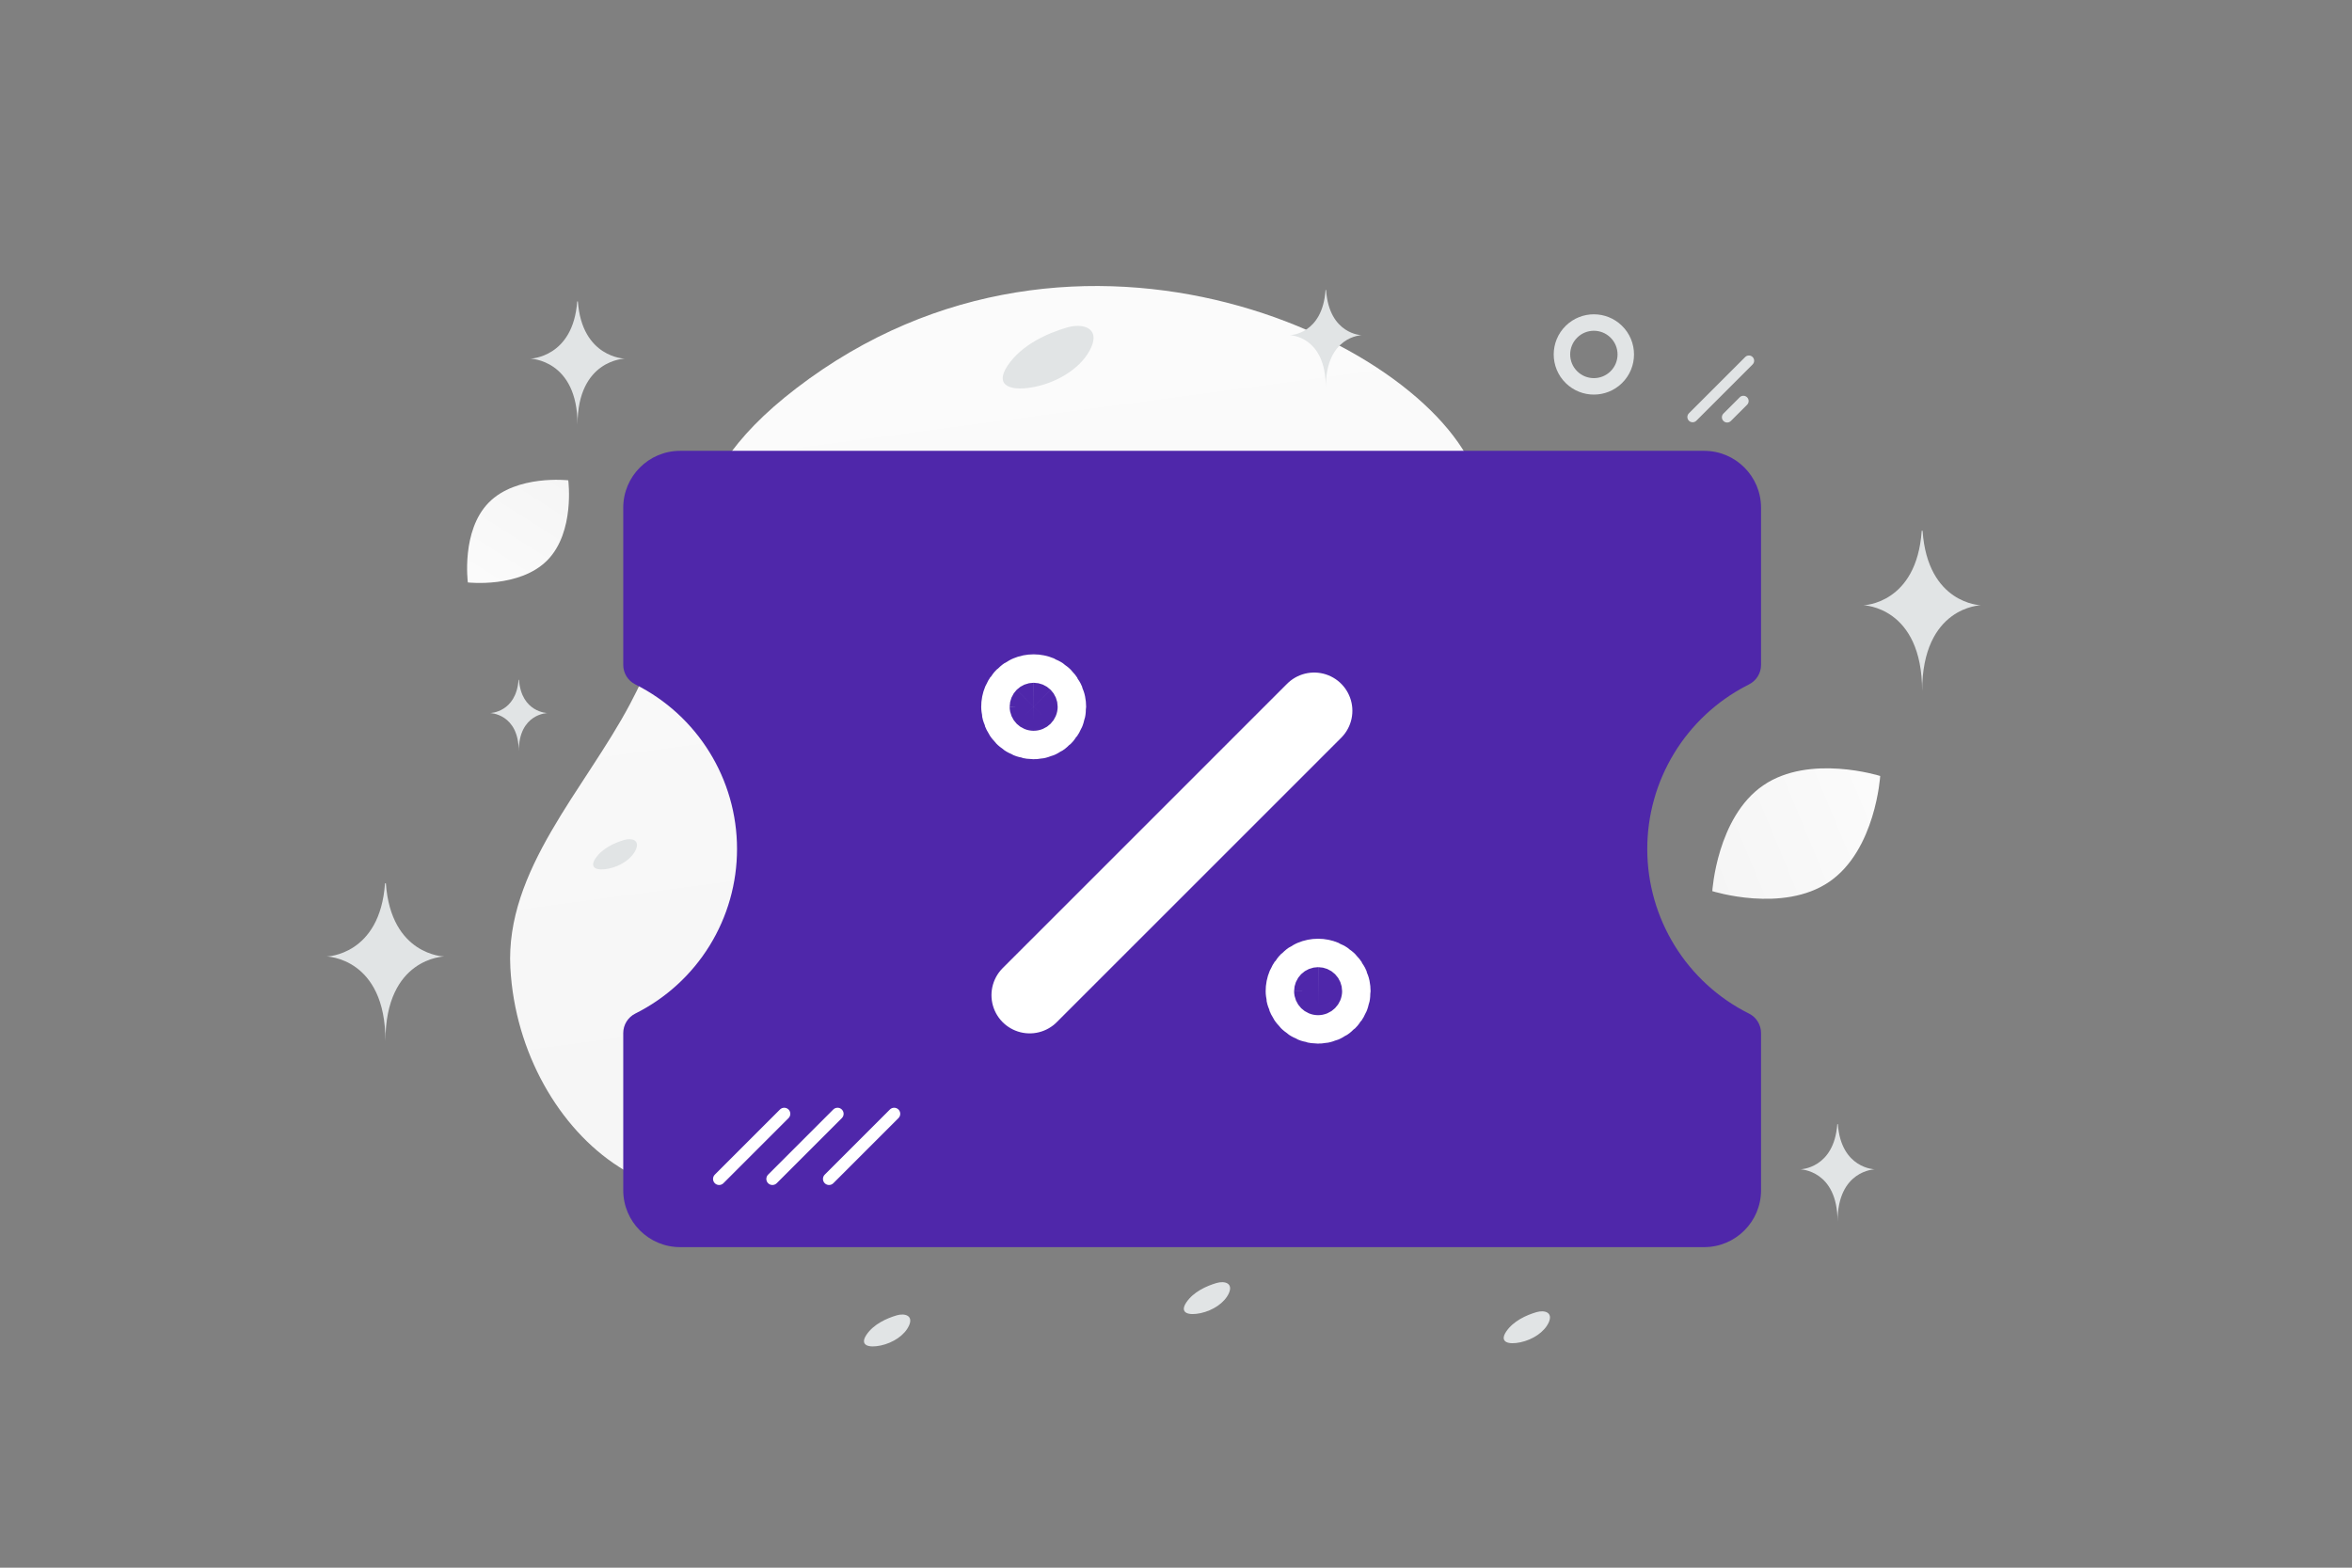 <svg width="900" height="600" viewBox="0 0 900 600" fill="none" xmlns="http://www.w3.org/2000/svg">
<rect x="0" y="0" width="900" height="600" fill="#808080" stroke="none"/>
<g clip-path="url(#clip0_1235_19081)">
<path d="M565.436 184.074C549.605 132.405 412.781 65.718 304.684 148.619C254.41 187.177 270.015 214.848 241.069 269.476C223.814 302.035 193.251 333.08 195.293 370.46C197.049 402.728 213.932 431.91 236.772 446.543C288.139 479.45 369.523 485.036 412.069 387.902C454.615 290.768 606.249 317.337 565.436 184.074Z" fill="url(#paint0_linear_1235_19081)"/>
<path fill-rule="evenodd" clip-rule="evenodd" d="M673.87 395.374V455.544C673.87 467.56 664.118 477.313 652.101 477.313H260.257C248.24 477.313 238.488 467.56 238.488 455.544V395.374C238.489 393.829 238.919 392.315 239.73 391.001C240.541 389.686 241.701 388.623 243.081 387.929C254.785 382.084 264.629 373.093 271.508 361.964C278.387 350.836 282.029 338.012 282.026 324.929C282.026 298.24 266.94 273.859 243.081 261.929C241.701 261.235 240.541 260.172 239.73 258.857C238.919 257.542 238.489 256.029 238.488 254.484V194.314C238.488 182.298 248.24 172.545 260.257 172.545H652.101C664.118 172.545 673.87 182.298 673.87 194.314V254.484C673.869 256.029 673.439 257.542 672.628 258.857C671.817 260.172 670.657 261.235 669.277 261.929L668.319 262.43C656.87 268.368 647.272 277.338 640.573 288.36C633.874 299.381 630.331 312.031 630.332 324.929C630.332 351.596 645.396 375.999 669.255 387.929H669.277C670.657 388.623 671.817 389.686 672.628 391.001C673.439 392.315 673.869 393.829 673.87 395.374Z" fill="#4F27AA"/>
<path d="M394.017 380.876L502.863 272.031M504.36 373.909C501.356 373.909 498.918 376.347 498.94 379.351C498.94 380.794 499.514 382.178 500.534 383.198C501.555 384.218 502.939 384.792 504.382 384.793C505.825 384.792 507.209 384.218 508.229 383.198C509.25 382.178 509.823 380.794 509.824 379.351C509.824 376.347 507.386 373.909 504.36 373.909ZM395.514 265.062C392.51 265.062 390.072 267.501 390.094 270.505C390.094 271.948 390.668 273.332 391.688 274.352C392.709 275.372 394.093 275.946 395.536 275.947C396.979 275.946 398.363 275.372 399.383 274.352C400.404 273.332 400.977 271.948 400.978 270.505C400.978 267.501 398.54 265.062 395.514 265.062Z" stroke="white" stroke-width="29.258" stroke-linecap="round" stroke-linejoin="round"/>
<path d="M667.803 136.644L646.264 158.184C645.479 158.968 645.479 160.239 646.264 161.023L646.264 161.024C647.049 161.808 648.32 161.808 649.104 161.024L670.643 139.485C671.427 138.701 671.427 137.429 670.643 136.645L670.643 136.644C669.858 135.86 668.587 135.86 667.803 136.644Z" fill="#E1E4E5"/>
<path d="M665.693 152.067L659.481 158.279C658.697 159.064 658.697 160.335 659.481 161.119L659.482 161.12C660.266 161.904 661.537 161.904 662.321 161.12L668.533 154.908C669.317 154.124 669.317 152.852 668.533 152.068L668.533 152.067C667.748 151.283 666.477 151.283 665.693 152.067Z" fill="#E1E4E5"/>
<path d="M699.988 337.48C717.728 325.315 719.465 296.993 719.465 296.993C719.465 296.993 692.436 288.411 674.703 300.591C656.962 312.755 655.218 341.062 655.218 341.062C655.218 341.062 682.248 349.644 699.988 337.48Z" fill="url(#paint1_linear_1235_19081)"/>
<path d="M408.232 125.358C400.793 127.546 390.876 131.95 385.535 139.977C380.196 148.004 387.25 149.931 396.338 147.977C405.425 146.022 414.252 140.388 417.564 132.922C420.877 125.457 414.338 123.561 408.232 125.358ZM343.105 503.432C339.316 504.547 334.264 506.79 331.543 510.879C328.823 514.968 332.417 515.95 337.046 514.954C341.675 513.959 346.172 511.089 347.859 507.285C349.547 503.482 346.216 502.517 343.105 503.432ZM465.497 491.05C461.708 492.165 456.656 494.409 453.935 498.498C451.215 502.587 454.809 503.569 459.438 502.573C464.067 501.577 468.564 498.707 470.251 494.904C471.939 491.101 468.608 490.135 465.497 491.05ZM587.901 502.207C584.111 503.322 579.059 505.566 576.338 509.655C573.619 513.744 577.212 514.726 581.842 513.73C586.471 512.734 590.967 509.864 592.655 506.061C594.342 502.258 591.011 501.292 587.901 502.207ZM238.818 321.489C235.225 322.546 230.435 324.673 227.855 328.55C225.276 332.427 228.684 333.358 233.073 332.414C237.462 331.47 241.726 328.749 243.326 325.143C244.926 321.537 241.768 320.621 238.818 321.489Z" fill="#E1E4E5"/>
<path d="M209.464 214.401C198.858 225.195 179.027 222.919 179.027 222.919C179.027 222.919 176.402 203.142 187.017 192.355C197.623 181.561 217.445 183.83 217.445 183.83C217.445 183.83 220.069 203.607 209.464 214.401Z" fill="url(#paint2_linear_1235_19081)"/>
<path d="M618.395 144.43C613.659 149.018 606.136 149.018 601.4 144.43C596.446 139.631 596.446 131.685 601.4 126.886C606.136 122.298 613.659 122.298 618.395 126.886C623.349 131.685 623.349 139.631 618.395 144.43Z" stroke="#E1E4E5" stroke-width="6.3" stroke-linecap="round" stroke-linejoin="round"/>
<path d="M221.127 115.364H220.864C219.306 136.935 202.891 137.267 202.891 137.267C202.891 137.267 220.992 137.612 220.992 162.537C220.992 137.612 239.093 137.267 239.093 137.267C239.093 137.267 222.685 136.935 221.127 115.364ZM198.585 260.175H198.425C197.481 272.716 187.532 272.909 187.532 272.909C187.532 272.909 198.503 273.11 198.503 287.601C198.503 273.11 209.473 272.909 209.473 272.909C209.473 272.909 199.529 272.716 198.585 260.175ZM147.657 338.065H147.33C145.395 365.656 125 366.081 125 366.081C125 366.081 147.49 366.523 147.49 398.403C147.49 366.523 169.979 366.081 169.979 366.081C169.979 366.081 149.593 365.656 147.657 338.065ZM735.678 203.128H735.351C733.416 231.22 713.021 231.653 713.021 231.653C713.021 231.653 735.511 232.103 735.511 264.563C735.511 232.103 758 231.653 758 231.653C758 231.653 737.614 231.22 735.678 203.128ZM703.254 430.218H703.046C701.819 447.274 688.886 447.537 688.886 447.537C688.886 447.537 703.147 447.81 703.147 467.518C703.147 447.81 717.409 447.537 717.409 447.537C717.409 447.537 704.481 447.274 703.254 430.218ZM507.425 110.975H507.226C506.046 128.032 493.61 128.294 493.61 128.294C493.61 128.294 507.323 128.567 507.323 148.275C507.323 128.567 521.036 128.294 521.036 128.294C521.036 128.294 508.605 128.032 507.425 110.975Z" fill="#E1E4E5"/>
<path d="M298.451 424.645L273.527 449.57C272.62 450.477 272.62 451.949 273.527 452.856C274.435 453.764 275.906 453.764 276.814 452.856L301.738 427.932C302.645 427.025 302.645 425.553 301.738 424.645C300.83 423.738 299.359 423.738 298.451 424.645Z" fill="white"/>
<path d="M318.845 424.645L293.921 449.57C293.014 450.477 293.014 451.949 293.921 452.856C294.829 453.764 296.3 453.764 297.208 452.856L322.132 427.932C323.039 427.025 323.039 425.553 322.132 424.645C321.224 423.738 319.753 423.738 318.845 424.645Z" fill="white"/>
<path d="M340.514 424.645L315.59 449.57C314.683 450.477 314.683 451.949 315.59 452.856C316.498 453.764 317.969 453.764 318.877 452.856L343.801 427.932C344.708 427.025 344.708 425.553 343.801 424.645C342.893 423.738 341.422 423.738 340.514 424.645Z" fill="white"/>
</g>
<defs>
<linearGradient id="paint0_linear_1235_19081" x1="335.686" y1="-76.177" x2="456.972" y2="827.642" gradientUnits="userSpaceOnUse">
<stop stop-color="white"/>
<stop offset="1" stop-color="#EEEEEE"/>
</linearGradient>
<linearGradient id="paint1_linear_1235_19081" x1="762.096" y1="287.407" x2="574.844" y2="364.888" gradientUnits="userSpaceOnUse">
<stop stop-color="white"/>
<stop offset="1" stop-color="#EEEEEE"/>
</linearGradient>
<linearGradient id="paint2_linear_1235_19081" x1="167.15" y1="251.271" x2="243.821" y2="131.083" gradientUnits="userSpaceOnUse">
<stop stop-color="white"/>
<stop offset="1" stop-color="#EEEEEE"/>
</linearGradient>
<clipPath id="clip0_1235_19081">
<rect width="900" height="600" fill="white"/>
</clipPath>
</defs>
</svg>
